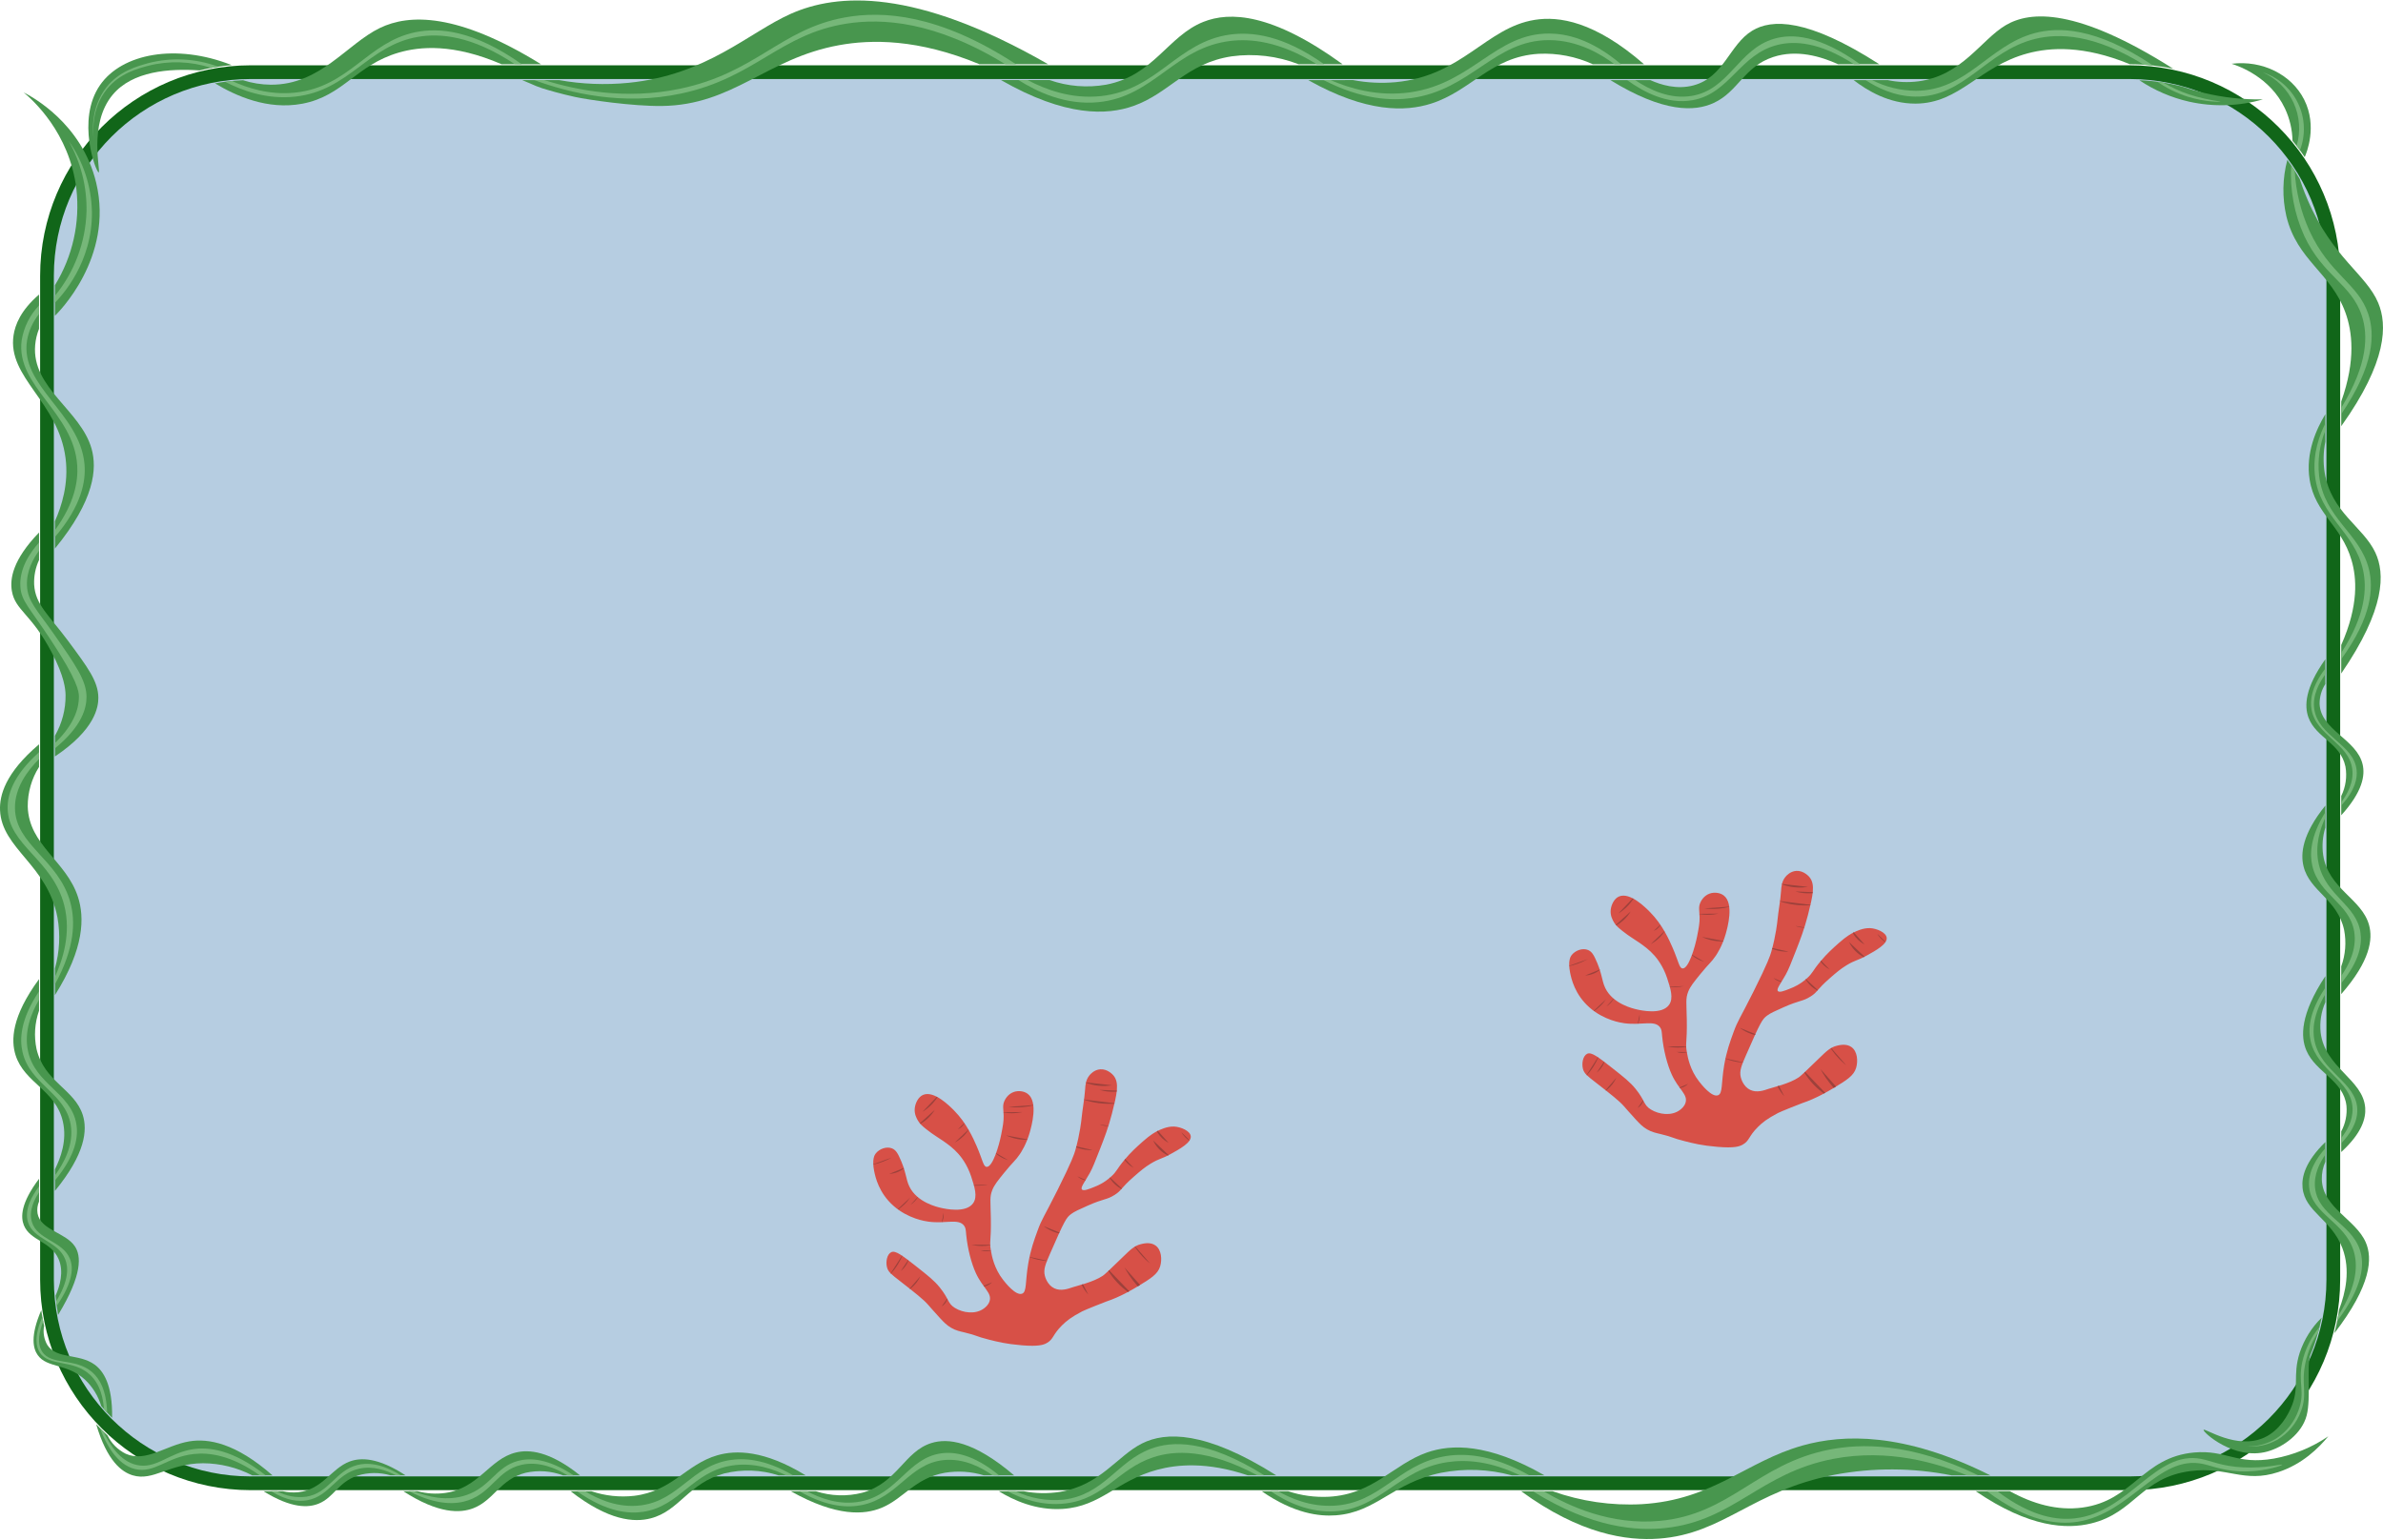 <svg viewBox="0 0 1041 673" fill="none" xmlns="http://www.w3.org/2000/svg">
    <path d="M930.276 31.529H109.538C60.379 31.529 20.528 71.379 20.528 120.538V559.113C20.528 608.271 60.379 648.122 109.538 648.122H930.276C979.434 648.122 1019.29 608.271 1019.29 559.113V120.538C1019.29 71.379 979.434 31.529 930.276 31.529Z" fill="#B6CDE1" stroke="#116619" stroke-width="6"/>
    <path d="M10.347 40.396C14.08 43.519 30.387 57.854 33.368 82.564C35.045 97.237 31.744 112.047 23.994 124.618C23.992 129.075 23.989 133.532 23.986 137.989C25.023 137.01 49.897 112.69 42.001 79.797C35.744 53.735 13.663 42.077 10.347 40.396Z" fill="#48964E"/>
    <path d="M17.057 128.701C8.982 135.637 6.6 141.986 5.92 146.508C3.134 165.034 25.505 175.593 28.639 200.181C30.069 211.399 26.937 221.161 23.98 227.767L23.988 239.712C41.453 218.375 42.427 204.688 40.008 196.092C35.234 179.124 13.756 169.631 15.364 150.788C15.579 148.344 16.146 145.945 17.05 143.665C17.052 138.677 17.055 133.689 17.057 128.701Z" fill="#48964E"/>
    <path d="M17.06 232.674C5.486 244.641 4.286 252.946 5.182 258.219C6.628 266.731 13.666 268.101 22.595 285.077C28.106 295.553 28.578 301.026 28.645 303.671C28.726 309.923 27.117 316.082 23.99 321.497L23.991 330.539C41.63 318.739 42.989 308.886 42.96 304.851C42.909 297.746 38.436 291.725 29.605 279.838C21.41 268.807 15.408 264.258 14.921 255.415C14.765 251.724 15.499 248.049 17.06 244.7V232.674Z" fill="#48964E"/>
    <path d="M17.06 325.22V335.103C13.805 340.271 12.09 346.261 12.118 352.369C12.585 369.455 28.997 376.064 34.106 392.065C36.87 400.725 36.991 414.222 23.998 434.822C23.994 430.933 23.991 427.045 23.988 423.156C26.038 415.924 26.42 408.32 25.104 400.919C20.762 377.867 0.686 370.851 0.017 353.992C-0.234 347.682 2.151 337.868 17.06 325.22Z" fill="#48964E"/>
    <path d="M17.05 427.831C4.977 444.271 4.77 454.633 6.805 461.054C10.686 473.3 24.31 476.221 27.465 490.052C29.351 498.318 26.477 506.012 23.994 510.935C23.996 514.078 23.997 517.22 23.998 520.363C37.357 504.069 38.216 493.78 36.172 487.248C32.62 475.899 19.264 472.709 15.955 458.324C14.79 452.761 15.172 446.984 17.061 441.623L17.05 427.831Z" fill="#48964E"/>
    <path d="M17.061 515.065C8.992 525.759 9.012 531.824 10.421 535.356C13.138 542.17 22.115 542.287 25.547 550.039C28.053 555.702 26.088 562.023 24.283 566.146C24.398 567.501 24.55 568.909 24.738 570.368C24.927 571.825 25.142 573.223 25.38 574.563C36.23 556.687 35.408 548.633 32.704 544.579C28.633 538.476 17.707 537.555 16.397 530.191C16.125 528.432 16.355 526.631 17.059 524.996L17.061 515.065Z" fill="#48964E"/>
    <path d="M18.022 572.507C13.089 583.935 14.502 589.32 16.489 592.115C20.584 597.873 29.256 595.641 37.131 602.851C40.459 606 42.903 609.968 44.217 614.358C44.942 615.213 45.712 616.085 46.527 616.972C47.352 617.869 48.167 618.718 48.972 619.52C49.211 604.959 45.11 599.01 41.337 596.265C34.453 591.258 24.742 594.061 20.64 587.632C19.212 585.118 18.726 582.177 19.269 579.337C19.059 578.382 18.858 577.4 18.668 576.389C18.418 575.057 18.203 573.763 18.022 572.507Z" fill="#48964E"/>
    <path d="M42.003 622.283C46.791 638.508 53.214 643.192 57.938 644.631C66.985 647.388 73.814 639.441 88.712 639.365C96.193 639.413 103.556 641.227 110.203 644.66L119.037 644.657C102.87 630.479 91.01 628.438 82.73 629.801C72.376 631.505 63.832 639.154 54.95 635.224C51.465 633.513 48.652 630.688 46.956 627.196C46.208 626.514 45.45 625.795 44.68 625.04C43.733 624.108 42.84 623.189 42.003 622.283Z" fill="#48964E"/>
    <path d="M115.106 651.591C127.369 659.207 134.715 658.829 139.176 657.027C145.937 654.296 147.67 647.647 156.146 644.779C160.852 643.316 165.884 643.273 170.614 644.655H177.173C165.138 636.785 157.597 636.827 152.826 638.581C144.69 641.572 140.989 650.87 130.321 652.01C128.053 652.244 125.761 652.1 123.54 651.584L115.106 651.591Z" fill="#48964E"/>
    <path d="M176.174 651.59C191.651 661.554 201.029 661.231 206.763 659.02C215.799 655.534 218.489 646.308 229.636 643.525C235.059 642.31 240.718 642.705 245.919 644.66L253.388 644.657C239.944 633.895 230.994 633.305 225.357 634.671C213.782 637.475 209.318 650.187 194.515 652.342C190.476 652.902 186.366 652.647 182.428 651.591L176.174 651.59Z" fill="#48964E"/>
    <path d="M249.258 651.582C265.838 664.48 276.984 665.311 284.237 663.447C296.849 660.205 300.696 648.04 316.407 643.82C324.23 641.89 332.436 642.182 340.102 644.66L351.961 644.655C333.752 633.539 321.409 633.567 313.345 635.888C299.746 639.802 293.8 651.537 277.043 653.596C270.737 654.311 264.351 653.625 258.341 651.587L249.258 651.582Z" fill="#48964E"/>
    <path d="M345.465 651.591C365.599 662.904 377.705 661.874 385.027 658.872C394.833 654.852 399.56 645.86 412.771 643.525C418.459 642.583 424.289 642.969 429.804 644.655L443.017 644.658C425.156 629.441 413.953 628.334 406.868 630.539C395.057 634.214 392.044 647.915 376.764 652.231C370.046 653.964 362.974 653.737 356.381 651.577L345.465 651.591Z" fill="#48964E"/>
    <path d="M436.307 651.584C442.658 655.453 452.538 660.082 464.273 659.315C481.079 658.216 487.83 646.955 505.592 642.197C514.149 639.904 527.157 638.613 545.113 644.65L557.538 644.652C526.411 625.02 509.136 625.608 498.952 630.686C488.018 636.138 480.788 648.994 462.926 651.881C457.708 652.701 452.387 652.6 447.203 651.584H436.307Z" fill="#48964E"/>
    <path d="M562.702 651.585C568.452 653.494 574.507 654.314 580.558 654.002C600.049 652.891 608.674 639.807 623.353 634.67C633.854 630.996 650.007 630.496 674.713 644.655L660.42 644.66C650.354 641.913 639.791 641.525 629.551 643.525C608.509 647.856 601.319 660.833 583.509 662.118C576.428 662.63 565.421 661.455 551.171 651.587L562.702 651.585Z" fill="#48964E"/>
    <path d="M678.232 651.584C690.721 656.031 703.969 657.957 717.208 657.249C748.6 655.366 762.648 638.53 787.599 631.572C805.047 626.705 831.514 625.641 869.511 644.67L852.521 644.66C835.629 641.292 818.247 641.207 801.323 644.41C765.319 651.434 753.078 670.21 724.734 672.301C710.686 673.337 690.342 670.448 664.51 651.591L678.232 651.584Z" fill="#48964E"/>
    <path d="M863.063 651.567C886.607 667.621 902.874 668.248 913.515 665.66C932.602 661.019 935.367 645.599 956.862 642.787C972.959 640.681 980.122 648.188 995.268 643.23C1005.77 639.793 1012.88 632.731 1017.11 627.587C1009.96 632.466 1001.87 635.785 993.35 637.327C976.852 640.181 972.486 633.405 958.485 634.671C935.888 636.714 931.904 655.755 909.678 658.725C898.771 660.182 888.074 657.154 877.949 651.549L863.063 651.567Z" fill="#48964E"/>
    <path d="M999.208 69.87C997.078 77.896 996.928 86.319 998.772 94.416C1003.46 113.868 1018.27 119.09 1024.6 136.621C1027.5 144.66 1029.28 157.114 1022.75 175.443L1022.76 186.227C1042.99 157.86 1042.88 141.801 1038.91 132.342C1033.64 119.792 1018.97 112.695 1008.05 87.268C1006.39 83.422 1005.27 80.195 1004.61 78.181C1004.06 77.226 1003.48 76.255 1002.86 75.269C1001.65 73.335 1000.43 71.537 999.208 69.87Z" fill="#48964E"/>
    <path d="M1015.82 180.961C1011.89 187.507 1007.1 197.909 1008.95 209.578C1011.34 224.602 1022.78 229.453 1027.25 244.773C1029.47 252.361 1030.52 264.371 1022.75 281.839V294.295C1042.18 265.974 1041.87 250.456 1037.66 241.453C1032.33 230.076 1018.31 223.862 1015.52 206.479C1014.82 201.997 1014.92 197.427 1015.82 192.98V180.961Z" fill="#48964E"/>
    <path d="M1015.82 288.046C1006.9 300.577 1006.59 308.452 1008.44 313.504C1011.7 322.443 1022.43 324.583 1024.6 334.976C1025.36 339.343 1024.71 343.839 1022.75 347.816L1022.76 356.235C1032.27 345.732 1033.16 338.662 1032.12 334.09C1029.58 322.9 1013.72 319.142 1013.31 307.528C1013.28 304.468 1014.15 301.468 1015.81 298.9L1015.82 288.046Z" fill="#48964E"/>
    <path d="M1015.82 351.992C1005.73 364.487 1004.91 372.978 1006.3 378.586C1009.03 389.572 1021.11 392.861 1024.01 406.33C1025.05 411.659 1024.61 417.171 1022.75 422.272V434.384C1035.55 419.748 1036.56 410.288 1034.93 404.264C1031.75 392.556 1017.13 388.512 1014.86 373.569C1014.29 369.557 1014.62 365.469 1015.82 361.6L1015.82 351.992Z" fill="#48964E"/>
    <path d="M1015.82 426.515C1004.79 443.25 1004.97 453.074 1007.55 459.062C1011.73 468.749 1023.75 471.98 1025.04 483.19C1025.39 487.06 1024.59 490.946 1022.75 494.368L1022.75 503.383C1032.03 494.91 1033.54 488.412 1033.23 484.075C1032.34 471.543 1015.58 466.621 1013.75 451.093C1013.29 446.598 1014.01 442.06 1015.82 437.921L1015.82 426.515Z" fill="#48964E"/>
    <path d="M1015.82 499.014C1007.02 507.596 1005.4 514.24 1005.86 518.975C1006.87 529.57 1018.51 532.74 1023.27 545.391C1026.88 554.982 1024.61 564.882 1021.83 572.165C1021.6 573.851 1021.3 575.628 1020.93 577.483C1020.57 579.278 1020.17 580.978 1019.75 582.576C1036.03 561.403 1036.46 549.678 1033.45 542.808C1028.98 532.623 1014.59 527.777 1014.27 515.286C1014.22 512.647 1014.75 510.03 1015.82 507.617L1015.82 499.014Z" fill="#48964E"/>
    <path d="M1014.2 575.757C1009.84 580.03 1006.56 585.276 1004.62 591.064C1001.29 601.346 1004.9 606.523 1000.52 615.745C999.569 617.76 996.178 624.913 989.124 628.141C977.107 633.64 963.034 623.823 962.617 624.765C962.191 625.726 975.865 638.171 990.342 634.283C997.405 632.386 1005.59 626.476 1007.66 618.456C1009.61 610.929 1007.55 596.224 1009.29 592.035C1009.35 591.892 1009.8 590.836 1010.36 589.358C1010.98 587.685 1011.45 586.25 1011.78 585.179C1012.3 583.51 1012.81 581.738 1013.27 579.868C1013.63 578.455 1013.94 577.085 1014.2 575.757Z" fill="#48964E"/>
    <path d="M1001.47 61.511C1001.37 56.635 1000.25 51.834 998.181 47.415C991.658 33.586 977.938 28.843 974.865 27.862C988.36 26.198 1001.09 32.625 1006.59 43.578C1012.43 55.203 1007.59 66.865 1006.81 68.643C1005.94 67.338 1004.98 65.991 1003.94 64.616C1003.11 63.522 1002.29 62.488 1001.47 61.511Z" fill="#48964E"/>
    <path d="M43.107 75.306C44.178 75.238 38.434 54.333 49.195 41.438C57.865 31.049 73.922 29.851 87.213 30.776C89.412 30.233 91.374 29.834 93.03 29.536C94.08 29.346 95.659 29.081 97.592 28.831C98.959 28.654 100.173 28.527 101.193 28.435C76.827 18.841 53.204 23.387 43.661 37.233C33.201 52.407 41.981 75.377 43.107 75.306Z" fill="#48964E"/>
    <path d="M93.91 36.415C102.92 41.845 116.869 48.2 132.092 45.312C149.99 41.917 155.559 28.428 174.15 22.992C183.451 20.273 198.036 18.977 219.103 28.063H236.353C199.711 5.441 178.684 6.075 165.96 12.22C151.449 19.227 139.936 37.166 118.258 37.011C114.152 36.971 110.076 36.313 106.166 35.061C103.849 35.148 101.363 35.337 98.734 35.668C97.05 35.88 95.44 36.133 93.91 36.415Z" fill="#48964E"/>
    <path d="M228.079 34.994C228.944 35.365 230.199 35.899 231.72 36.525C233.329 37.275 234.978 37.935 236.661 38.501C240.168 39.6 245.142 41.035 251.186 42.359C257.024 43.638 276.468 46.451 289.033 46.308C320.503 45.951 334.661 25.56 366.507 19.746C380.473 17.196 400.921 16.887 427.844 28.053C437.861 28.058 447.878 28.063 457.896 28.069C399.445 -5.47 365.669 -2.953 345.479 6.022C327.021 14.226 308.788 32.775 274.516 36.195C264.406 37.185 254.208 36.781 244.207 34.996L228.079 34.994Z" fill="#48964E"/>
    <path d="M437.286 34.991C465.596 51.23 483.707 50.326 495.115 46.308C510.947 40.733 518.143 27.653 538.058 24.616C547.925 23.263 557.975 24.45 567.256 28.063H586.506C555.693 5.684 537.191 4.956 525.662 9.563C510.09 15.786 504.033 33.025 483.162 37.011C474.91 38.454 466.427 37.758 458.521 34.99C451.443 34.991 444.364 34.991 437.286 34.991Z" fill="#48964E"/>
    <path d="M571.485 34.996C596.982 49.36 614.019 48.785 625.05 45.312C642.733 39.745 651.283 24.747 672.199 23.509C680.314 23.128 688.403 24.69 695.793 28.063H718.178C696.641 9.286 680.986 6.99 670.428 8.678C649.18 12.076 638.772 33.184 609.666 35.904C603.46 36.472 597.205 36.164 591.084 34.99C584.551 34.992 578.018 34.994 571.485 34.996Z" fill="#48964E"/>
    <path d="M703.477 34.994C726.783 49.347 740.366 48.808 748.64 44.98C759.428 39.989 761.813 29.122 774.613 24.911C784.975 21.502 795.456 24.66 802.943 28.06C808.95 28.061 814.957 28.061 820.964 28.062C789.526 7.853 773.908 8.26 765.463 13.4C755.427 19.509 753.178 33.732 739.786 37.306C732.496 39.252 725.544 37.072 720.901 34.996L703.477 34.994Z" fill="#48964E"/>
    <path d="M809.739 34.993C815.789 39.649 825.205 45.304 836.74 45.275C856.236 45.226 864.499 28.98 885.881 23.287C895.544 20.715 910.126 19.701 930.432 28.063C933.816 28.067 937.197 28.255 940.56 28.626C943.741 28.977 946.679 29.468 949.349 30.024C907.174 3.315 886.881 4.665 876.141 11.039C865.409 17.408 857.069 33.034 838.068 35.536C833.569 36.111 829.005 35.927 824.567 34.993H809.739Z" fill="#48964E"/>
    <path d="M934.578 35.067C941.184 39.498 948.551 42.671 956.309 44.427C966.959 46.791 978.032 46.449 988.516 43.431C979.796 43.559 971.096 42.593 962.617 40.553C959.399 39.776 956.384 38.884 953.578 37.928C947.375 36.253 941 35.293 934.578 35.067V35.067Z" fill="#48964E"/>
    <path d="M101.41 35.405C107.838 38.359 117.566 41.653 128.908 40.469C152.537 38.005 160.464 18.485 181.344 14.101C191.498 11.969 206.67 13.007 227.939 28.063C226.906 28.046 225.873 28.028 224.84 28.01C205.872 15.388 191.931 14.52 182.672 16.093C160.602 19.844 152.632 39.594 129.016 42.211C116.358 43.614 105.462 39.4 98.416 35.776L101.41 35.405Z" fill="#76B779"/>
    <path d="M95.317 29.154C85.473 25.488 74.735 24.959 64.579 27.641C59.637 29.025 51.916 31.181 46.428 38.229C39.199 47.511 40.606 58.641 41.005 61.25C40.672 58.701 39.518 47.699 46.853 38.722C52.333 32.017 60.212 29.94 64.874 28.711C73.913 26.43 83.415 26.763 92.272 29.671C93.287 29.498 94.302 29.326 95.317 29.154Z" fill="#76B779"/>
    <path d="M237.66 34.982C252 39.453 273.205 43.728 297.002 38.782C330.164 31.89 340.922 12.792 368.942 7.645C385.526 4.599 410.17 6.07 443.834 28.061L439.167 28.065C408.29 9.149 385.263 7.94 369.975 10.301C340.724 14.819 329.915 33.937 297.666 40.848C271.862 46.378 248.691 40.587 233.399 34.995C234.82 34.99 236.24 34.986 237.66 34.982Z" fill="#76B779"/>
    <path d="M444.941 34.991C452.929 40.039 465.38 46.08 479.841 44.648C504.225 42.233 513.083 20.675 537.726 17.864C546.079 16.911 558.71 17.832 575.226 28.074L578.428 28.063C560.424 15.272 546.765 13.831 537.394 15.097C514.299 18.217 505.779 39.325 480.948 41.992C467.881 43.395 456.562 39.019 448.925 35.001C447.597 34.998 446.269 34.994 444.941 34.991Z" fill="#76B779"/>
    <path d="M578.18 34.987C595.154 43.695 608.029 44.021 616.418 42.877C642.702 39.292 652.867 17.457 676.737 17.532C689.165 17.571 699.182 23.53 705.283 28.06C706.237 28.061 707.192 28.062 708.147 28.063C694.849 16.846 684.006 14.709 676.848 14.655C653.408 14.478 643.263 36.436 616.085 40.332C601.595 42.409 589.063 38.377 581.209 34.99L578.18 34.987Z" fill="#76B779"/>
    <path d="M710.788 34.995C718.062 40.246 728.459 45.793 739.491 43.763C755.802 40.761 759.94 23.693 776.605 19.598C783.78 17.835 794.554 18.163 809.898 28.061L812.55 28.061C794.731 15.262 782.829 14.637 774.982 16.942C759.326 21.541 755.488 39.073 739.159 41.881C729.507 43.541 720.566 39.183 714.296 34.996C713.126 34.995 711.957 34.995 710.788 34.995Z" fill="#76B779"/>
    <path d="M814.955 34.993C819.827 38.199 827.321 42.044 836.555 42.213C858.284 42.61 867.535 22.245 889.127 16.979C899.452 14.461 914.822 14.852 936.534 28.286C937.876 28.399 939.218 28.513 940.56 28.626C915.515 11.774 898.952 11.692 888.574 14.544C868.698 20.006 859.238 39.606 836.888 39.668C830.25 39.611 823.717 38.011 817.804 34.996C816.854 34.995 815.905 34.994 814.955 34.993Z" fill="#76B779"/>
    <path d="M942.44 35.713C946.569 38.605 951.124 40.835 955.94 42.324C963.469 44.634 970.024 44.573 970.051 44.371C965.338 43.727 960.69 42.671 956.161 41.217C952.257 39.881 948.499 38.15 944.946 36.052C944.11 35.939 943.275 35.826 942.44 35.713Z" fill="#76B779"/>
    <path d="M988.516 31.625C991.866 32.721 994.959 34.487 997.606 36.815C1000.25 39.144 1002.4 41.985 1003.92 45.168C1005.43 48.352 1006.28 51.809 1006.42 55.332C1006.56 58.855 1005.98 62.369 1004.72 65.661L1003.26 63.736C1005.12 57.505 1004.64 50.813 1001.93 44.906C999.217 38.999 994.45 34.279 988.516 31.625V31.625Z" fill="#76B779"/>
    <path d="M1000.89 72.249C1000.26 82.847 1002.22 93.438 1006.61 103.106C1014.89 120.768 1027.3 124.15 1031.79 138.06C1034.42 146.21 1034.63 158.89 1022.75 178.194L1022.75 180.961C1037.32 159.553 1037.47 145.875 1034.56 137.175C1030.09 123.821 1017.69 120.015 1008.88 100.872C1005.12 92.586 1002.93 83.672 1002.43 74.586C1001.92 73.807 1001.4 73.028 1000.89 72.249Z" fill="#76B779"/>
    <path d="M1015.82 184.986C1013.41 189.821 1010.24 197.931 1011.24 207.509C1013.17 226.011 1028.77 232.242 1032.34 249.345C1033.89 256.745 1033.67 268.5 1022.75 285.279V288.046C1036.28 269.414 1036.85 256.783 1034.85 248.681C1030.95 232.842 1015.36 226.727 1013.09 207.878C1012.36 201.084 1013.32 194.215 1015.89 187.882L1015.82 184.986Z" fill="#76B779"/>
    <path d="M1015.82 292.088C1009.52 300.359 1009.12 306.243 1009.77 309.963C1011.78 321.512 1026.15 324.672 1027.58 336.083C1028.33 342.038 1025.19 347.305 1022.75 350.54L1022.75 351.993C1029 345.097 1029.85 339.901 1029.47 336.415C1028.21 325.102 1012.73 321.778 1010.98 309.852C1010.1 303.818 1013.13 298.335 1015.81 294.662L1015.82 292.088Z" fill="#76B779"/>
    <path d="M1015.82 354.877C1009.05 365.795 1009 373.435 1010.13 378.341C1013.12 391.204 1026.44 394.586 1028.43 407.117C1029.67 414.86 1025.9 421.893 1022.75 426.431V429.613C1031.05 419.546 1031.86 412.226 1031.16 407.486C1029.35 395.193 1016.11 391.535 1012.94 377.603C1011.09 369.49 1013.6 362.01 1015.82 357.202L1015.82 354.877Z" fill="#76B779"/>
    <path d="M1015.82 431.54C1008.4 442.61 1008.31 450.201 1009.4 454.93C1012.39 467.942 1027.27 472.146 1027.7 484.296C1027.89 489.927 1024.89 494.552 1022.75 497.237L1022.75 499.561C1026.34 495.827 1030.01 490.629 1029.76 484.592C1029.27 472.672 1013.94 468.563 1011.09 454.856C1010.08 449.965 1010.53 443.248 1015.82 434.381V431.54Z" fill="#76B779"/>
    <path d="M1015.82 501.71C1012.2 505.779 1008.04 511.875 1008.73 518.754C1009.91 530.546 1024.14 533.781 1028.14 546.46C1029.93 552.144 1030.12 561.166 1021.39 575.016L1020.97 577.285C1032.6 561.775 1032.9 552.126 1030.91 546.128C1027.02 534.456 1012.63 531.24 1011.32 519.049C1010.67 513.035 1013.52 507.801 1015.82 504.514V501.71Z" fill="#76B779"/>
    <path d="M1013.28 579.796C1009.56 584.263 1006.96 589.556 1005.71 595.232C1003.78 604.436 1007.17 608.128 1004.05 616.335C1002.26 621.337 998.873 625.614 994.419 628.509C990.52 630.91 986.009 632.127 981.432 632.014C986.043 632.394 990.662 631.406 994.714 629.173C999.559 626.322 1003.26 621.875 1005.19 616.593C1008.15 608.792 1005.06 604.977 1007.15 595.343C1008.18 590.641 1010.06 586.164 1012.68 582.125L1013.28 579.796Z" fill="#76B779"/>
    <path d="M997.001 639.983C997.064 640.333 990.231 642.707 981.801 642.934C972.39 643.188 966.73 640.613 962.47 639.688C942.876 635.435 931.042 661.361 907.498 664.948C898.802 666.273 885.711 664.976 867.933 651.561L872.47 651.556C887.78 663.167 899.182 664.259 906.393 663.447C930.198 660.764 941.56 633.571 961.584 637.474C966.077 638.35 970.601 640.712 979.883 641.164C989.645 641.638 996.936 639.623 997.001 639.983Z" fill="#76B779"/>
    <path d="M859.281 644.664C846.215 639.293 824.975 632.842 800.917 637.437C768.848 643.563 757.616 664.379 727.649 667.652C715.114 669.021 695.5 667.736 669.584 651.59L674.313 651.588C685.418 658.133 703.568 666.516 724.992 664.553C755.92 661.72 767.454 639.729 798.925 633.453C812.761 630.694 834.433 630.178 864.262 644.667L859.281 644.664Z" fill="#76B779"/>
    <path d="M664.037 644.687C651.154 638.458 640.62 637.651 632.355 638.876C610.917 642.054 603.216 659.13 583.214 660.348C572.328 661.011 562.681 656.679 555.065 651.586L558.275 651.567C563.675 654.63 572.348 658.476 582.771 657.913C602.953 656.821 610.581 640.23 630.473 636.441C638.605 634.893 651.06 635.05 668.132 644.663L664.037 644.687Z" fill="#76B779"/>
    <path d="M549.273 644.651C527.307 632.848 512.883 633.741 503.748 636.773C488.389 641.872 482.538 654.828 465.564 656.917C455.012 658.215 445.882 654.611 440.071 651.584H443.613C450.165 654.716 457.453 655.987 464.679 655.257C482.171 653.136 488.125 638.533 502.641 633.066C511.819 629.609 527.077 628.802 552.323 644.651L549.273 644.651Z" fill="#76B779"/>
    <path d="M436.493 644.699C425.159 635.342 416.761 634.257 411.147 635.039C396.579 637.07 392.128 652.885 376.026 656.068C366.737 657.905 358.204 654.622 352.47 651.582L349.186 651.586C361.832 658.828 370.85 658.786 376.542 657.618C392.27 654.389 397.166 639.573 412.18 637.991C421.167 637.044 428.928 641.349 433.652 644.656L436.493 644.699Z" fill="#76B779"/>
    <path d="M343.431 644.659C338.235 642.102 329.583 638.814 319.691 640.37C302.42 643.088 297.038 658.106 281.064 660.569C274.988 661.506 265.331 660.943 252.012 651.579L255.498 651.583C261.237 655.047 270.054 659.071 280.068 657.747C296.509 655.573 301.906 640.871 318.473 638.046C324.612 637 333.915 637.306 346.475 644.657L343.431 644.659Z" fill="#76B779"/>
    <path d="M247.944 644.659C242.921 641.619 235.444 638.27 227.644 640.094C217.346 642.502 214.939 651.951 204.641 655.533C199.415 657.351 191.183 657.998 178.634 651.591L180.69 651.591C186.805 654.03 195.311 656.168 203.756 653.264C214.324 649.631 216.651 640.901 226.316 638.323C231.473 636.947 239.267 637.176 250.6 644.659H247.944Z" fill="#76B779"/>
    <path d="M175.127 644.655C166.239 639.155 160.08 639.111 156.054 640.149C146.567 642.594 143.858 652.346 133.808 653.984C129.396 654.556 124.916 653.716 121.011 651.586L118.41 651.588C125.345 655.862 130.57 656.207 134.25 655.533C144.054 653.738 146.739 644.014 156.829 641.754C162.921 640.389 168.707 642.419 172.988 644.655H175.127Z" fill="#76B779"/>
    <path d="M113.48 644.655C100.881 635.725 91.215 634.611 84.612 635.335C72.982 636.61 67.453 643.96 59.009 641.91C50.914 639.944 46.226 630.817 43.626 623.984L45.23 625.576C47.904 631.28 52.412 638.401 59.598 640.094C68.088 642.094 73.63 634.944 84.021 633.269C91.138 632.121 101.672 633.358 116.069 644.659L113.48 644.655Z" fill="#76B779"/>
    <path d="M45.395 615.708C45.088 611.126 43.875 604.984 39.344 600.729C31.981 593.815 21.609 597.29 17.43 591.064C15.777 588.6 14.774 584.141 18.49 575.414C18.619 576.098 18.748 576.782 18.876 577.465C17.241 581.599 15.968 586.871 18.426 590.621C22.453 596.765 32.769 593.143 40.156 599.475C43.513 602.352 46.517 607.5 46.793 617.26C46.327 616.743 45.861 616.225 45.395 615.708Z" fill="#76B779"/>
    <path d="M24.527 568.625C30.162 559.396 29.858 553.748 28.498 550.279C25.303 542.13 14.638 541.809 12.228 534.009C10.531 528.513 13.936 522.549 17.06 518.385L17.06 520.986C15.004 524.117 12.521 529.002 13.889 533.788C16.185 541.828 27.214 542.118 30.49 549.892C32.026 553.536 32.245 559.742 24.77 570.615L24.527 568.625Z" fill="#76B779"/>
    <path d="M23.995 513.617C27.876 508.27 32.366 500.169 30.878 491.398C28.516 477.48 13.15 473.942 9.849 459.745C8.552 454.166 8.792 445.544 17.054 433.163L17.057 436.816C13.807 442.419 10.375 450.579 12.228 459.246C15.359 473.887 30.883 477.417 33.312 490.9C34.291 496.333 33.342 504.481 23.996 515.83L23.995 513.617Z" fill="#76B779"/>
    <path d="M23.988 426.901C27.363 419.487 31.193 407.891 28.055 395.533C22.975 375.526 3.687 369.495 3.337 353.254C3.218 347.736 5.248 339.291 17.06 328.665V331.654C12.045 336.702 6.432 344.146 6.537 353.096C6.729 369.433 25.794 375.553 30.785 394.5C32.848 402.331 32.907 413.871 24.015 430.083C24.006 429.022 23.997 427.962 23.988 426.901Z" fill="#76B779"/>
    <path d="M23.99 324.704C33.23 315.786 34.459 308.487 34.474 304.519C34.484 302.232 34.104 297.556 21.747 278.953C12.536 265.087 9.347 262.567 8.908 256.485C8.337 248.583 12.918 241.727 17.06 237.043V240.621C14.434 244.232 11.484 249.592 11.786 255.932C12.112 262.803 16.048 266.351 23.407 276.85C32.991 290.523 37.784 297.36 37.795 304.519C37.802 309.238 35.979 317.228 23.991 327.001L23.99 324.704Z" fill="#76B779"/>
    <path d="M23.983 231.693C32.84 219.498 34.148 209.883 33.737 203.397C32.258 180.113 6.814 168.925 9.461 148.722C10.386 142.973 13.04 137.642 17.07 133.439C17.064 134.7 17.057 135.96 17.05 137.22C14.367 140.553 12.569 144.509 11.822 148.722C8.587 168.77 34.949 180.476 36.91 202.806C37.548 210.082 35.8 220.798 23.985 234.682L23.983 231.693Z" fill="#76B779"/>
    <path d="M23.992 129.261C32.518 118.862 37.37 105.938 37.795 92.498C38.024 81.652 35.322 70.946 29.974 61.508C36.382 70.591 39.928 81.383 40.156 92.498C40.476 114.728 26.892 129.321 23.99 132.305L23.992 129.261Z" fill="#76B779"/>
    <path d="M750.308 501.119C757.714 501.748 759.906 500.922 761.277 500.152C764.354 498.425 763.729 496.594 767.945 492.421C769.914 490.471 771.909 488.844 776.763 486.3C777.927 485.69 786.41 482.302 787.302 482.005C793.405 479.976 799.031 476.593 800.745 475.563C806.796 471.924 809.842 470.033 810.854 466.543C811.682 463.688 811.461 459.445 808.811 457.523C806.562 455.893 803.554 456.646 802.412 456.933C799.473 457.669 797.823 459.36 794.507 462.57C789.36 467.554 786.791 470.052 785.797 470.731C781.702 473.525 774.485 475.113 772.569 475.777C770.544 476.48 767.419 477.563 764.611 476.243C761.525 474.792 760.588 471.27 760.453 470.731C759.759 467.963 760.758 465.591 762.783 460.959C769.082 446.551 769.836 445.332 771.924 443.779C773.398 442.682 775.308 441.831 779.129 440.128C786.367 436.903 787.332 437.697 790.959 435.403C794.202 433.352 793.253 432.73 799.562 427.243C802.286 424.873 804.02 423.379 806.66 421.766C810.444 419.455 811.329 419.809 815.371 417.579C819.451 415.327 824.534 412.523 824.189 409.74C823.899 407.396 819.835 405.701 816.984 405.552C813.886 405.391 810.693 406.961 809.671 407.485C808.786 407.939 806.756 408.945 803.218 412.103C800.469 414.557 798.186 416.594 795.368 419.941C791.619 424.393 792.054 425.068 789.238 427.565C786.213 430.247 783.643 431.303 781.71 432.075C779.672 432.888 777.312 433.83 776.656 433.041C775.916 432.151 777.915 429.749 780.097 425.847C781.316 423.667 782.416 420.851 784.614 415.216C786.401 410.635 788.217 405.981 789.776 399.861C791.946 391.342 793.119 386.454 790.421 383.218C790.227 382.985 787.955 380.344 784.721 380.533C782.011 380.692 780.299 382.741 779.989 383.111C778.295 385.137 778.17 387.522 778.054 389.231C777.751 393.656 776.866 398.024 776.44 402.439C776.44 402.439 775.832 408.755 773.752 415.968C773.318 417.472 772.367 420.561 766.009 433.256C759.919 445.414 759.198 445.765 757.298 450.973C755.775 455.15 754.226 459.395 753.211 465.362C751.828 473.498 752.642 477.747 750.523 478.569C747.754 479.644 743.101 473.653 742.242 472.556C738.282 467.502 737.304 462.137 736.865 459.563C736.157 455.409 737.037 456.049 736.865 445.497C736.743 438.008 736.278 436.356 737.51 433.256C738.388 431.048 739.852 429.243 742.78 425.632C746.618 420.899 747.556 420.544 749.555 417.579C750.03 416.875 752.398 413.3 753.857 408.13C754.643 405.342 757.621 394.788 752.996 391.271C751.367 390.032 748.928 389.77 746.974 390.412C744.228 391.315 743.035 393.809 742.78 394.385C741.872 396.439 742.394 397.868 742.457 400.828C742.51 403.324 742.134 405.248 741.382 409.096C740.43 413.962 737.683 423.283 735.037 423.162C733.564 423.095 733.294 420.159 730.735 414.25C729.204 410.714 726.257 404.05 720.841 398.573C718.836 396.545 712.087 389.718 707.291 391.701C705.171 392.577 703.886 395.288 703.634 397.499C703.339 400.094 704.508 402.083 705.033 402.975C705.752 404.2 706.611 405.087 708.689 406.734C711.944 409.313 713.668 410.173 716.109 411.888C718.036 413.242 720.47 414.951 722.777 417.579C723.64 418.562 726.503 421.972 728.262 427.35C729.793 432.035 731.153 436.195 729.122 439.054C725.934 443.542 716.784 441.467 715.141 441.094C713.405 440.701 704.655 438.717 701.269 431.753C699.603 428.327 699.983 425.234 696.752 418.545C696.137 417.273 695.351 415.786 693.741 415.109C691.362 414.109 688.128 415.27 686.535 417.364C686.107 417.927 684.853 419.799 685.89 424.988C686.405 427.568 687.908 434.543 694.386 440.235C700.719 445.801 708.131 446.907 709.657 447.108C717.232 448.105 722.663 445.61 725.143 448.826C725.94 449.859 725.904 450.798 726.111 452.906C726.693 458.845 728.334 465.263 730.305 469.55C733.358 476.189 737.399 478.135 736.327 481.791C735.822 483.512 734.508 484.518 733.854 485.012C730.231 487.749 724.697 486.993 721.164 484.797C717.917 482.779 718.742 481.029 714.496 475.777C712.119 472.838 709.518 470.787 704.316 466.686C698.272 461.922 695.212 459.558 693.364 460.44C691.52 461.321 690.885 464.574 691.482 466.972C692.025 469.151 693.471 470.171 697.074 472.986C703.936 478.344 707.366 481.022 709.442 483.401C709.692 483.689 711.907 486.244 714.507 489.084C714.658 489.249 714.692 489.287 714.711 489.307C716.331 491.044 717.563 492.345 719.551 493.495C721.64 494.704 723.316 495.024 725.466 495.535C731.113 496.877 730.078 497.168 736.005 498.649C739.754 499.586 743.224 500.517 750.308 501.119L750.308 501.119Z" fill="#D75047"/>
    <path d="M795.232 467.082C796.479 469.38 798.264 472.181 800.786 475.067C800.878 475.172 800.97 475.268 801.062 475.372C801.401 475.167 801.733 474.967 802.053 474.774C799.779 472.21 797.506 469.646 795.232 467.082Z" fill="#9D413B"/>
    <path d="M761.368 464.304C761.384 464.263 761.399 464.222 761.416 464.181L753.775 462.486C753.768 462.519 753.76 462.552 753.753 462.585C754.754 462.983 755.908 463.372 757.223 463.684C758.755 464.047 760.151 464.223 761.368 464.304V464.304Z" fill="#9D413B"/>
    <path d="M763.847 451.334C764.856 451.756 765.801 452.036 766.659 452.232C766.718 452.104 766.776 451.978 766.833 451.853C764.547 450.93 762.261 450.007 759.976 449.084C760.891 449.789 762.181 450.636 763.847 451.334V451.334Z" fill="#9D413B"/>
    <path d="M777.112 474.445C776.913 474.506 776.712 474.567 776.52 474.624C777.418 476.576 778.545 478.015 779.429 478.964C778.657 477.458 777.884 475.952 777.112 474.445Z" fill="#9D413B"/>
    <path d="M788.526 468.329C788.417 468.432 788.313 468.53 788.21 468.627C789.152 470.176 790.412 471.947 792.091 473.736C793.701 475.452 795.324 476.787 796.787 477.821C796.974 477.721 797.162 477.621 797.339 477.524C794.402 474.459 791.464 471.394 788.526 468.329Z" fill="#9D413B"/>
    <path d="M784.284 389.515C785.558 389.894 787.289 390.271 789.362 390.339C790.258 390.368 791.087 390.332 791.848 390.262C791.865 390.118 791.881 389.974 791.894 389.834C789.358 389.727 786.821 389.621 784.284 389.515L784.284 389.515Z" fill="#9D413B"/>
    <path d="M788.751 427.973C789.242 428.757 789.92 429.672 790.853 430.58C791.923 431.621 793.006 432.34 793.915 432.836C793.978 432.763 794.04 432.693 794.107 432.616C792.381 431.018 790.655 429.421 788.929 427.824C788.869 427.875 788.811 427.923 788.751 427.973Z" fill="#9D413B"/>
    <path d="M796.399 421.454C797.448 422.514 798.501 423.215 799.302 423.664C798.046 422.36 796.789 421.056 795.532 419.751C795.476 419.817 795.424 419.875 795.368 419.941C795.323 419.995 795.285 420.042 795.241 420.095C795.572 420.538 795.943 420.994 796.399 421.454Z" fill="#9D413B"/>
    <path d="M807.752 411.616C808.222 412.621 809.025 414.03 810.37 415.418C811.697 416.787 813.087 417.657 814.187 418.204C814.297 418.148 814.409 418.092 814.524 418.031C812.267 415.893 810.009 413.754 807.752 411.616V411.616Z" fill="#9D413B"/>
    <path d="M809.384 407.633C809.698 408.215 810.095 408.841 810.608 409.477C811.989 411.191 813.538 412.157 814.511 412.661C812.949 410.91 811.387 409.159 809.825 407.407C809.771 407.434 809.716 407.462 809.671 407.485C809.587 407.528 809.489 407.579 809.384 407.633V407.633Z" fill="#9D413B"/>
    <path d="M823.699 411.552C822.493 410.369 821.286 409.187 820.08 408.004C820.41 408.599 820.916 409.37 821.675 410.142C822.356 410.836 823.042 411.327 823.622 411.675C823.649 411.634 823.673 411.593 823.699 411.552Z" fill="#9D413B"/>
    <path d="M729.482 431.32C730.176 431.368 730.924 431.391 731.732 431.364C733.257 431.312 734.59 431.106 735.683 430.865C733.6 430.958 731.517 431.05 729.434 431.143C729.45 431.202 729.467 431.261 729.482 431.32H729.482Z" fill="#9D413B"/>
    <path d="M739.091 417.347C739.643 417.831 740.323 418.352 741.157 418.84C742.404 419.57 743.564 419.98 744.442 420.219C742.68 419.2 740.919 418.181 739.158 417.162C739.135 417.224 739.113 417.286 739.091 417.347H739.091Z" fill="#9D413B"/>
    <path d="M748.726 411.045C750.264 411.31 751.632 411.358 752.779 411.321C752.802 411.262 752.825 411.204 752.848 411.145C749.729 410.557 746.609 409.97 743.49 409.382C744.75 409.983 746.523 410.667 748.726 411.045Z" fill="#9D413B"/>
    <path d="M744.537 396.929C746.192 397.14 748.263 397.262 750.63 397.072C752.452 396.926 754.05 396.624 755.413 396.283C755.408 396.245 755.407 396.205 755.402 396.167C751.78 396.421 748.159 396.675 744.537 396.929Z" fill="#9D413B"/>
    <path d="M742.392 399.424C743.421 399.599 744.617 399.73 745.965 399.734C747.867 399.739 749.499 399.495 750.773 399.211C747.976 399.24 745.18 399.27 742.383 399.299L742.392 399.424L742.392 399.424Z" fill="#9D413B"/>
    <path d="M774.135 414.588C774.897 414.897 775.767 415.193 776.763 415.418C778.603 415.834 780.202 415.873 781.364 415.814C778.986 415.285 776.608 414.755 774.229 414.225C774.197 414.347 774.168 414.465 774.135 414.588H774.135Z" fill="#9D413B"/>
    <path d="M778.407 386.404C779.754 386.914 781.526 387.433 783.65 387.677C786.149 387.965 788.267 387.772 789.774 387.519C785.998 387.09 782.223 386.661 778.447 386.232C778.432 386.29 778.42 386.346 778.407 386.404Z" fill="#9D413B"/>
    <path d="M777.567 393.845C779.325 394.425 781.452 394.983 783.935 395.313C786.565 395.663 788.907 395.671 790.847 395.546L790.891 395.359C786.455 394.811 782.019 394.264 777.583 393.716C777.578 393.759 777.573 393.802 777.567 393.845V393.845Z" fill="#9D413B"/>
    <path d="M732.906 457.735C734.304 457.74 735.55 457.607 736.605 457.425C736.601 457.357 736.598 457.29 736.595 457.224C733.811 457.215 731.026 457.205 728.241 457.196C729.465 457.477 731.05 457.727 732.906 457.735L732.906 457.735Z" fill="#9D413B"/>
    <path d="M706.979 399.116C708.191 398.38 709.76 397.256 711.311 395.599C712.259 394.586 712.989 393.593 713.571 392.689C713.475 392.637 713.379 392.586 713.283 392.536C711.182 394.729 709.08 396.922 706.979 399.116Z" fill="#9D413B"/>
    <path d="M706.044 404.362C706.936 403.865 707.947 403.204 708.978 402.3C710.628 400.856 711.698 399.357 712.358 398.26C710.188 400.218 708.017 402.175 705.847 404.132C705.91 404.208 705.976 404.285 706.044 404.362H706.044Z" fill="#9D413B"/>
    <path d="M727.154 406.986C727.132 406.948 727.109 406.91 727.087 406.872C725.097 408.754 723.107 410.637 721.117 412.519C722.139 411.972 723.482 411.116 724.83 409.81C725.855 408.816 726.602 407.831 727.154 406.986L727.154 406.986Z" fill="#9D413B"/>
    <path d="M685.509 422.014C685.511 422.059 685.513 422.105 685.516 422.151C686.599 421.91 687.786 421.585 689.049 421.137C690.866 420.494 692.415 419.751 693.683 419.046C690.958 420.035 688.234 421.025 685.509 422.014H685.509Z" fill="#9D413B"/>
    <path d="M700.125 465.656C700.461 465.079 700.708 464.529 700.9 464.022C700.843 463.978 700.786 463.935 700.729 463.892C699.655 465.494 698.581 467.096 697.507 468.698C698.249 468.098 699.274 467.115 700.125 465.656Z" fill="#9D413B"/>
    <path d="M698.06 461.959C696.406 464.541 694.752 467.124 693.097 469.706C693.137 469.746 693.178 469.786 693.219 469.826C694.2 468.73 695.259 467.388 696.269 465.751C697.08 464.437 697.703 463.186 698.194 462.05C698.15 462.02 698.104 461.988 698.06 461.959Z" fill="#9D413B"/>
    <path d="M701.573 476.51C702.169 476.063 702.813 475.516 703.457 474.829C704.789 473.409 705.594 471.978 706.075 470.932C704.514 472.743 702.952 474.555 701.391 476.367C701.451 476.414 701.514 476.464 701.573 476.51Z" fill="#9D413B"/>
    <path d="M717.792 480.733C716.98 481.87 716.169 483.007 715.357 484.145C715.784 483.887 716.469 483.4 717.071 482.576C717.504 481.983 717.75 481.408 717.903 480.939C717.868 480.872 717.829 480.801 717.792 480.733H717.792Z" fill="#9D413B"/>
    <path d="M733.863 475.415C734.312 475.339 734.826 475.21 735.382 474.972C736.378 474.543 737.057 473.963 737.444 473.577C736.195 474.113 734.946 474.649 733.697 475.185C733.752 475.261 733.809 475.34 733.863 475.415L733.863 475.415Z" fill="#9D413B"/>
    <path d="M703.742 438.089C704.295 437.486 704.692 436.898 704.984 436.392C704.962 436.373 704.939 436.355 704.916 436.336C703.869 437.47 702.822 438.603 701.775 439.737C702.328 439.386 703.039 438.857 703.742 438.089L703.742 438.089Z" fill="#9D413B"/>
    <path d="M696.355 441.794C697.131 441.272 697.985 440.62 698.855 439.8C700.074 438.653 700.972 437.513 701.616 436.568C699.809 438.271 698.001 439.973 696.194 441.676C696.247 441.715 696.301 441.755 696.355 441.794Z" fill="#9D413B"/>
    <path d="M698.82 423.653C696.705 424.515 694.591 425.377 692.477 426.239C693.369 426.199 694.745 426.029 696.285 425.383C697.39 424.92 698.25 424.348 698.884 423.846C698.864 423.784 698.84 423.717 698.82 423.653Z" fill="#9D413B"/>
    <path d="M788.521 405.294L784.332 404.566C784.852 404.803 785.578 405.07 786.474 405.215C787.282 405.346 787.985 405.339 788.521 405.294Z" fill="#9D413B"/>
    <path d="M776.715 428.599C777.265 428.827 777.771 428.951 778.207 429.025L778.295 428.882C777.086 428.355 775.877 427.828 774.668 427.3C775.085 427.679 775.763 428.206 776.715 428.599V428.599Z" fill="#9D413B"/>
    <path d="M722.426 406.744C722.886 406.565 723.653 406.196 724.378 405.461C724.847 404.984 725.152 404.503 725.353 404.113C725.332 404.081 725.312 404.05 725.29 404.018C724.335 404.927 723.381 405.835 722.426 406.744H722.426Z" fill="#9D413B"/>
    <path d="M716.246 443.254C715.972 444.611 715.698 445.968 715.424 447.326L715.527 447.322C715.732 446.894 715.941 446.361 716.087 445.726C716.319 444.718 716.304 443.85 716.246 443.254Z" fill="#9D413B"/>
    <path d="M734.969 460.048C735.732 460.042 736.385 459.931 736.906 459.801L736.888 459.694L732.335 459.636C732.942 459.835 733.852 460.055 734.969 460.048Z" fill="#9D413B"/>
    <path d="M799.736 458.055C800.329 458.946 801.006 459.881 801.801 460.84C803.424 462.796 805.068 464.315 806.498 465.466C804.317 462.954 802.136 460.442 799.955 457.93C799.882 457.971 799.808 458.011 799.736 458.055Z" fill="#9D413B"/>
    <path d="M446.288 587.816C453.694 588.445 455.886 587.619 457.257 586.85C460.334 585.123 459.709 583.291 463.925 579.119C465.894 577.169 467.889 575.541 472.743 572.998C473.908 572.388 482.39 569 483.282 568.703C489.385 566.674 495.011 563.291 496.725 562.26C502.776 558.622 505.822 556.731 506.834 553.241C507.662 550.385 507.441 546.142 504.791 544.221C502.542 542.59 499.534 543.344 498.392 543.63C495.453 544.367 493.803 546.057 490.488 549.268C485.34 554.252 482.771 556.75 481.777 557.428C477.682 560.222 470.465 561.811 468.549 562.475C466.524 563.177 463.399 564.261 460.591 562.94C457.506 561.49 456.568 557.968 456.433 557.428C455.739 554.661 456.738 552.289 458.763 547.657C465.062 533.249 465.816 532.03 467.904 530.477C469.378 529.379 471.289 528.528 475.109 526.826C482.347 523.6 483.312 524.395 486.939 522.101C490.182 520.05 489.233 519.428 495.542 513.94C498.266 511.571 500 510.076 502.64 508.464C506.424 506.153 507.309 506.506 511.351 504.276C515.431 502.025 520.514 499.22 520.169 496.438C519.879 494.094 515.815 492.399 512.964 492.25C509.866 492.088 506.673 493.659 505.651 494.183C504.766 494.637 502.736 495.642 499.198 498.8C496.449 501.255 494.166 503.292 491.348 506.639C487.599 511.09 488.034 511.765 485.218 514.263C482.193 516.945 479.623 518.001 477.69 518.772C475.652 519.586 473.292 520.528 472.636 519.739C471.896 518.849 473.895 516.447 476.077 512.544C477.296 510.365 478.396 507.548 480.594 501.914C482.381 497.333 484.197 492.679 485.756 486.559C487.926 478.04 489.099 473.152 486.401 469.916C486.207 469.683 483.935 467.041 480.701 467.231C477.991 467.39 476.279 469.438 475.969 469.808C474.275 471.834 474.15 474.219 474.034 475.929C473.732 480.354 472.846 484.721 472.421 489.136C472.421 489.136 471.812 495.453 469.732 502.666C469.298 504.17 468.347 507.259 461.989 519.954C455.9 532.112 455.178 532.462 453.278 537.671C451.755 541.848 450.206 546.093 449.191 552.059C447.808 560.196 448.622 564.444 446.503 565.267C443.734 566.342 439.081 560.35 438.222 559.254C434.262 554.2 433.284 548.834 432.845 546.261C432.137 542.106 433.017 542.746 432.845 532.195C432.723 524.705 432.258 523.054 433.49 519.954C434.368 517.746 435.832 515.94 438.76 512.33C442.598 507.596 443.536 507.241 445.535 504.276C446.01 503.573 448.378 499.997 449.837 494.827C450.623 492.039 453.601 481.485 448.976 477.969C447.347 476.73 444.908 476.467 442.954 477.11C440.208 478.013 439.015 480.506 438.76 481.083C437.852 483.137 438.374 484.566 438.437 487.525C438.49 490.022 438.114 491.946 437.362 495.794C436.411 500.66 433.663 509.981 431.017 509.86C429.544 509.793 429.274 506.857 426.715 500.948C425.184 497.411 422.237 490.748 416.821 485.271C414.816 483.242 408.067 476.416 403.271 478.398C401.151 479.275 399.866 481.985 399.615 484.197C399.319 486.792 400.488 488.78 401.013 489.673C401.732 490.898 402.591 491.784 404.669 493.431C407.924 496.011 409.649 496.871 412.089 498.585C414.017 499.939 416.45 501.649 418.757 504.276C419.62 505.26 422.483 508.669 424.242 514.048C425.773 518.732 427.133 522.892 425.102 525.752C421.914 530.239 412.764 528.164 411.122 527.792C409.385 527.398 400.635 525.414 397.249 518.45C395.583 515.024 395.963 511.931 392.732 505.243C392.117 503.97 391.331 502.484 389.721 501.807C387.343 500.807 384.108 501.967 382.515 504.062C382.087 504.624 380.833 506.496 381.87 511.685C382.386 514.265 383.888 521.241 390.366 526.933C396.7 532.499 404.111 533.604 405.637 533.805C413.212 534.802 418.643 532.307 421.123 535.523C421.92 536.557 421.884 537.496 422.091 539.604C422.673 545.543 424.314 551.961 426.285 556.247C429.339 562.886 433.379 564.833 432.307 568.488C431.803 570.209 430.488 571.215 429.834 571.71C426.211 574.446 420.677 573.691 417.144 571.495C413.897 569.477 414.723 567.726 410.476 562.475C408.099 559.535 405.498 557.485 400.296 553.384C394.252 548.619 391.193 546.255 389.344 547.138C387.5 548.019 386.865 551.271 387.462 553.67C388.005 555.849 389.451 556.869 393.054 559.683C399.916 565.041 403.347 567.72 405.422 570.099C405.673 570.386 407.887 572.941 410.487 575.782C410.638 575.947 410.673 575.984 410.691 576.005C412.311 577.741 413.544 579.042 415.531 580.192C417.62 581.402 419.296 581.722 421.446 582.233C427.093 583.574 426.058 583.866 431.985 585.347C435.735 586.283 439.204 587.215 446.288 587.816L446.288 587.816Z" fill="#D75047"/>
    <path d="M491.212 553.779C492.459 556.077 494.244 558.879 496.766 561.764C496.858 561.869 496.95 561.966 497.042 562.069C497.381 561.865 497.713 561.665 498.033 561.471C495.759 558.907 493.486 556.343 491.212 553.779Z" fill="#9D413B"/>
    <path d="M457.348 551.001C457.364 550.96 457.38 550.92 457.396 550.879L449.755 549.183C449.748 549.217 449.74 549.249 449.733 549.283C450.734 549.68 451.888 550.069 453.203 550.381C454.736 550.745 456.131 550.921 457.348 551.001V551.001Z" fill="#9D413B"/>
    <path d="M459.827 538.032C460.836 538.454 461.781 538.734 462.639 538.93C462.698 538.801 462.756 538.675 462.813 538.551C460.527 537.628 458.241 536.705 455.956 535.782C456.871 536.487 458.16 537.334 459.827 538.032V538.032Z" fill="#9D413B"/>
    <path d="M473.092 561.143C472.893 561.203 472.692 561.265 472.5 561.322C473.398 563.274 474.525 564.713 475.409 565.662C474.636 564.155 473.864 562.649 473.092 561.143Z" fill="#9D413B"/>
    <path d="M484.506 555.027C484.397 555.13 484.293 555.228 484.19 555.324C485.132 556.874 486.392 558.645 488.071 560.434C489.681 562.15 491.304 563.484 492.767 564.519C492.953 564.419 493.142 564.318 493.319 564.221C490.381 561.157 487.444 558.092 484.506 555.027Z" fill="#9D413B"/>
    <path d="M480.264 476.213C481.538 476.591 483.269 476.969 485.342 477.036C486.238 477.066 487.067 477.03 487.828 476.96C487.845 476.815 487.861 476.672 487.874 476.531C485.338 476.425 482.801 476.319 480.264 476.213L480.264 476.213Z" fill="#9D413B"/>
    <path d="M484.731 514.67C485.222 515.455 485.9 516.37 486.833 517.277C487.903 518.319 488.986 519.038 489.895 519.534C489.958 519.461 490.02 519.39 490.087 519.313C488.361 517.716 486.635 516.119 484.909 514.522C484.849 514.573 484.791 514.62 484.731 514.67Z" fill="#9D413B"/>
    <path d="M492.379 508.152C493.428 509.212 494.48 509.913 495.282 510.362C494.025 509.058 492.769 507.753 491.512 506.449C491.456 506.514 491.404 506.572 491.348 506.639C491.302 506.693 491.265 506.74 491.221 506.792C491.552 507.236 491.923 507.692 492.379 508.152Z" fill="#9D413B"/>
    <path d="M503.732 498.313C504.201 499.319 505.005 500.728 506.35 502.116C507.676 503.485 509.067 504.355 510.167 504.902C510.277 504.846 510.389 504.789 510.504 504.729C508.247 502.59 505.989 500.452 503.732 498.313V498.313Z" fill="#9D413B"/>
    <path d="M505.364 494.331C505.678 494.912 506.075 495.539 506.588 496.175C507.969 497.889 509.518 498.854 510.491 499.359C508.929 497.608 507.367 495.856 505.805 494.105C505.751 494.132 505.696 494.16 505.651 494.183C505.567 494.226 505.469 494.276 505.364 494.331V494.331Z" fill="#9D413B"/>
    <path d="M519.679 498.25C518.473 497.067 517.266 495.884 516.06 494.701C516.39 495.297 516.896 496.068 517.655 496.84C518.336 497.533 519.022 498.025 519.602 498.373C519.629 498.332 519.653 498.291 519.679 498.25Z" fill="#9D413B"/>
    <path d="M425.462 518.017C426.156 518.066 426.904 518.089 427.712 518.062C429.237 518.01 430.57 517.804 431.663 517.563C429.58 517.655 427.497 517.748 425.414 517.841C425.43 517.9 425.447 517.959 425.462 518.017H425.462Z" fill="#9D413B"/>
    <path d="M435.071 504.045C435.623 504.529 436.303 505.05 437.137 505.538C438.384 506.268 439.544 506.678 440.422 506.916C438.66 505.897 436.899 504.878 435.138 503.86C435.115 503.921 435.093 503.984 435.071 504.045H435.071Z" fill="#9D413B"/>
    <path d="M444.706 497.743C446.243 498.008 447.612 498.056 448.759 498.018C448.782 497.96 448.805 497.902 448.828 497.843C445.708 497.255 442.589 496.667 439.47 496.08C440.73 496.68 442.503 497.364 444.706 497.743Z" fill="#9D413B"/>
    <path d="M440.517 483.627C442.172 483.838 444.243 483.959 446.61 483.77C448.432 483.624 450.03 483.321 451.393 482.981C451.388 482.943 451.387 482.903 451.382 482.865C447.76 483.119 444.138 483.373 440.517 483.627Z" fill="#9D413B"/>
    <path d="M438.372 486.122C439.401 486.297 440.597 486.427 441.945 486.431C443.847 486.437 445.479 486.192 446.753 485.908C443.956 485.938 441.16 485.967 438.363 485.997L438.372 486.122L438.372 486.122Z" fill="#9D413B"/>
    <path d="M470.115 501.285C470.877 501.595 471.747 501.89 472.743 502.116C474.583 502.532 476.182 502.571 477.344 502.512C474.966 501.982 472.588 501.453 470.209 500.923C470.177 501.044 470.148 501.163 470.115 501.285H470.115Z" fill="#9D413B"/>
    <path d="M474.387 473.102C475.734 473.611 477.506 474.131 479.629 474.375C482.129 474.662 484.247 474.469 485.754 474.216C481.978 473.787 478.202 473.359 474.427 472.93C474.412 472.987 474.4 473.044 474.387 473.102Z" fill="#9D413B"/>
    <path d="M473.547 480.542C475.305 481.123 477.432 481.681 479.915 482.011C482.545 482.361 484.888 482.369 486.827 482.243L486.871 482.057C482.435 481.509 477.999 480.961 473.563 480.413C473.558 480.456 473.553 480.499 473.547 480.542V480.542Z" fill="#9D413B"/>
    <path d="M428.886 544.432C430.284 544.438 431.53 544.305 432.585 544.122C432.581 544.055 432.578 543.988 432.575 543.922C429.791 543.912 427.006 543.903 424.221 543.894C425.445 544.175 427.03 544.425 428.886 544.432L428.886 544.432Z" fill="#9D413B"/>
    <path d="M402.959 485.813C404.171 485.078 405.74 483.954 407.291 482.296C408.239 481.284 408.969 480.291 409.551 479.387C409.455 479.335 409.359 479.284 409.263 479.234C407.162 481.427 405.06 483.62 402.959 485.813Z" fill="#9D413B"/>
    <path d="M402.024 491.06C402.916 490.562 403.927 489.901 404.959 488.998C406.608 487.554 407.678 486.055 408.338 484.958C406.168 486.915 403.997 488.873 401.827 490.83C401.89 490.906 401.956 490.983 402.024 491.06H402.024Z" fill="#9D413B"/>
    <path d="M423.134 493.683C423.112 493.646 423.089 493.607 423.067 493.569C421.077 495.452 419.087 497.334 417.097 499.216C418.119 498.67 419.462 497.814 420.81 496.507C421.835 495.513 422.582 494.529 423.134 493.683L423.134 493.683Z" fill="#9D413B"/>
    <path d="M381.489 508.711C381.491 508.757 381.493 508.803 381.496 508.849C382.579 508.608 383.766 508.283 385.029 507.835C386.846 507.192 388.395 506.449 389.662 505.744C386.938 506.733 384.214 507.722 381.489 508.711H381.489Z" fill="#9D413B"/>
    <path d="M396.105 552.354C396.441 551.776 396.688 551.226 396.88 550.72C396.823 550.676 396.766 550.633 396.709 550.59C395.635 552.191 394.561 553.793 393.487 555.395C394.229 554.795 395.254 553.812 396.105 552.354Z" fill="#9D413B"/>
    <path d="M394.04 548.656C392.386 551.239 390.732 553.821 389.077 556.404C389.117 556.444 389.158 556.484 389.199 556.524C390.18 555.428 391.239 554.085 392.249 552.449C393.06 551.135 393.683 549.884 394.174 548.748C394.13 548.718 394.084 548.685 394.04 548.656Z" fill="#9D413B"/>
    <path d="M397.553 563.208C398.149 562.761 398.793 562.213 399.437 561.527C400.769 560.107 401.574 558.675 402.055 557.629C400.494 559.441 398.932 561.253 397.371 563.064C397.431 563.111 397.494 563.161 397.553 563.208Z" fill="#9D413B"/>
    <path d="M413.772 567.43C412.96 568.568 412.149 569.705 411.337 570.842C411.764 570.585 412.449 570.098 413.051 569.274C413.484 568.68 413.73 568.106 413.883 567.636C413.848 567.57 413.809 567.498 413.772 567.43H413.772Z" fill="#9D413B"/>
    <path d="M429.843 562.113C430.292 562.037 430.806 561.908 431.362 561.669C432.358 561.241 433.037 560.66 433.424 560.275C432.175 560.811 430.926 561.347 429.677 561.882C429.732 561.959 429.789 562.038 429.843 562.112L429.843 562.113Z" fill="#9D413B"/>
    <path d="M399.722 524.787C400.275 524.184 400.672 523.595 400.964 523.09C400.942 523.071 400.919 523.053 400.896 523.034C399.849 524.168 398.802 525.301 397.755 526.435C398.308 526.084 399.019 525.555 399.722 524.787L399.722 524.787Z" fill="#9D413B"/>
    <path d="M392.335 528.492C393.111 527.969 393.965 527.318 394.835 526.498C396.054 525.35 396.952 524.211 397.596 523.266C395.789 524.969 393.981 526.671 392.174 528.373C392.227 528.413 392.281 528.453 392.335 528.492Z" fill="#9D413B"/>
    <path d="M394.8 510.351C392.685 511.213 390.571 512.075 388.457 512.936C389.349 512.896 390.725 512.727 392.265 512.081C393.37 511.617 394.23 511.046 394.864 510.544C394.844 510.481 394.82 510.414 394.8 510.351Z" fill="#9D413B"/>
    <path d="M484.501 491.992L480.312 491.263C480.832 491.501 481.558 491.768 482.454 491.913C483.262 492.044 483.965 492.037 484.501 491.992Z" fill="#9D413B"/>
    <path d="M472.695 515.297C473.245 515.524 473.751 515.649 474.187 515.723L474.275 515.58C473.066 515.052 471.857 514.525 470.648 513.998C471.065 514.377 471.742 514.903 472.695 515.297V515.297Z" fill="#9D413B"/>
    <path d="M418.406 493.442C418.866 493.262 419.633 492.893 420.358 492.158C420.827 491.682 421.132 491.2 421.333 490.811C421.312 490.779 421.292 490.747 421.27 490.715C420.315 491.624 419.361 492.533 418.406 493.442H418.406Z" fill="#9D413B"/>
    <path d="M412.226 529.952C411.952 531.309 411.678 532.666 411.404 534.023L411.507 534.02C411.712 533.592 411.921 533.059 412.067 532.423C412.299 531.415 412.284 530.547 412.226 529.952Z" fill="#9D413B"/>
    <path d="M430.949 546.745C431.712 546.74 432.365 546.629 432.886 546.498L432.868 546.392L428.315 546.333C428.922 546.532 429.832 546.753 430.949 546.745Z" fill="#9D413B"/>
    <path d="M495.716 544.752C496.309 545.644 496.986 546.579 497.781 547.537C499.404 549.493 501.048 551.012 502.478 552.164C500.297 549.651 498.116 547.139 495.935 544.627C495.862 544.669 495.788 544.709 495.716 544.752Z" fill="#9D413B"/>
</svg>

